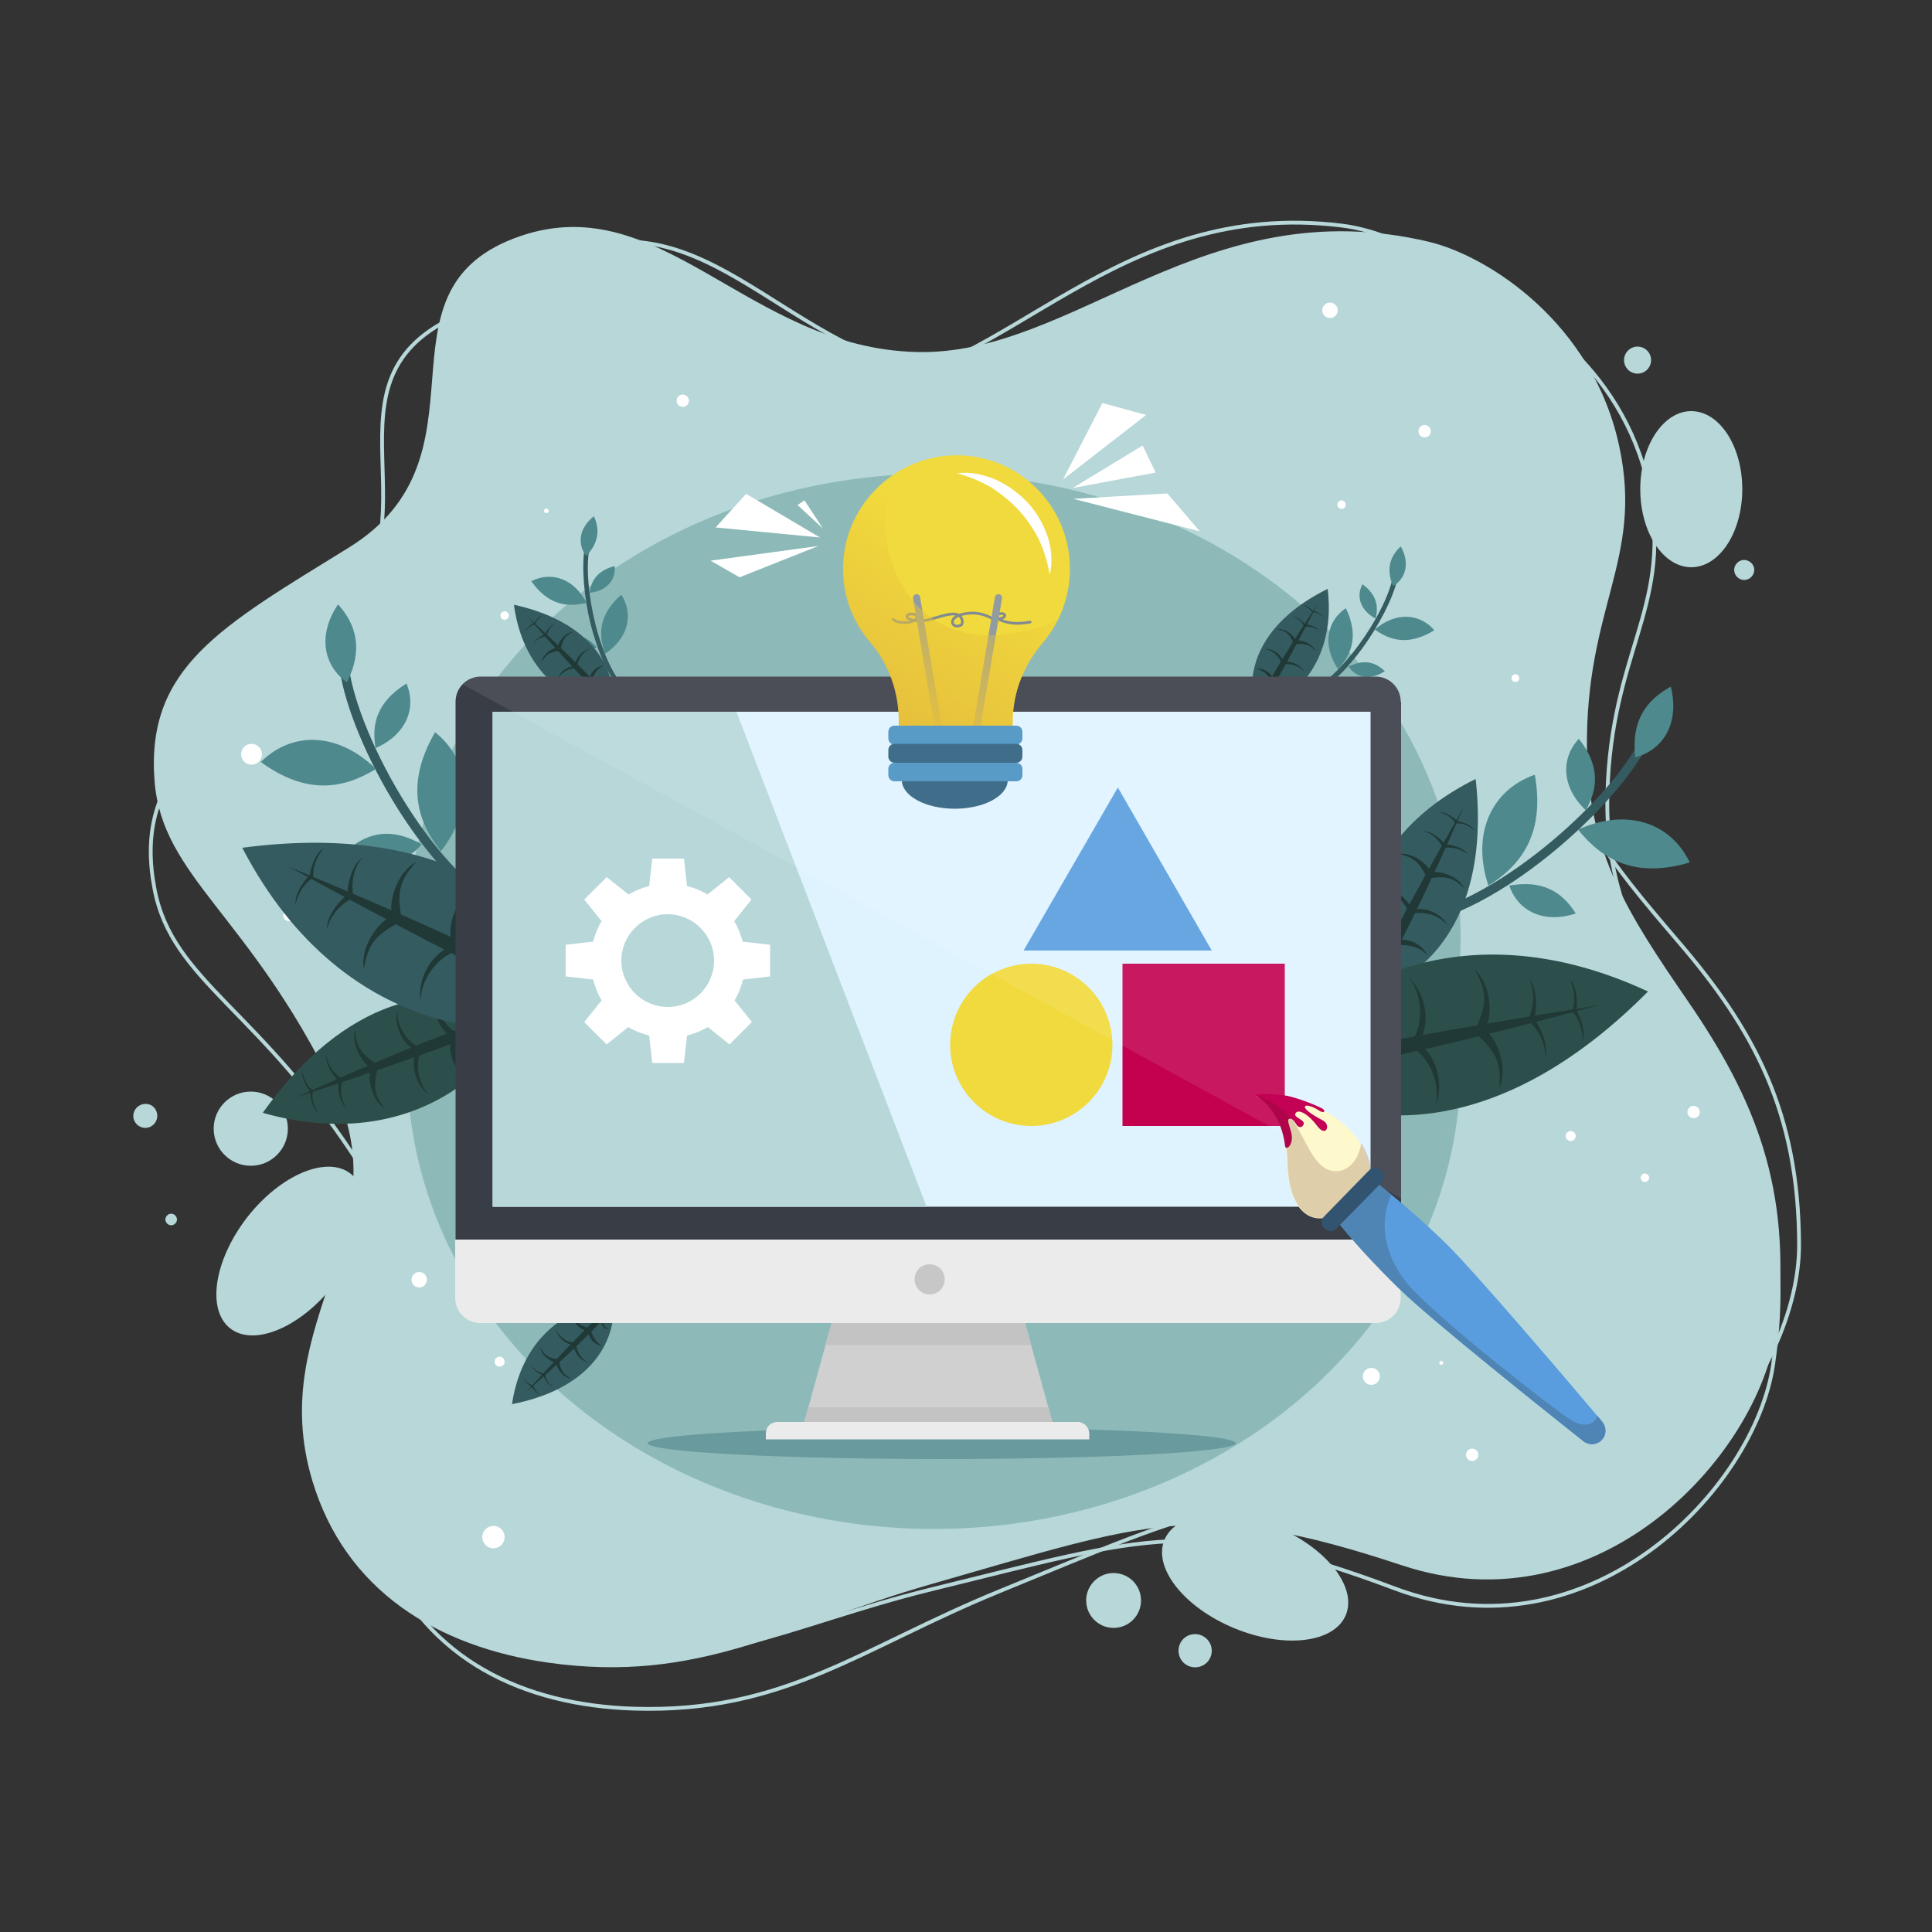 <?xml version="1.0" encoding="utf-8"?>
<!-- Generator: Adobe Illustrator 26.1.0, SVG Export Plug-In . SVG Version: 6.00 Build 0)  -->
<svg version="1.1" id="Layer_1" xmlns="http://www.w3.org/2000/svg" xmlns:xlink="http://www.w3.org/1999/xlink" x="0px" y="0px"
	 viewBox="0 0 500 500" style="enable-background:new 0 0 500 500;" xml:space="preserve">
<rect x="0" y="0" width="500" height="500" fill="#333333" stroke="none"/>
<style type="text/css">
	.st0{fill:#B7D7D9;}
	.st1{fill:none;stroke:#B7D7D9;stroke-width:0.983;stroke-miterlimit:10;}
	.st2{fill:#FFFFFF;}
	.st3{fill:#8DBAB8;}
	.st4{fill:#699A9E;}
	.st5{fill:#345B60;}
	.st6{fill:#4D898D;}
	.st7{fill:#203936;}
	.st8{fill:#2D4F4C;}
	.st9{fill:#D0D0D0;}
	.st10{fill:#C3C3C3;}
	.st11{fill:#EBEBEB;}
	.st12{fill:#393D45;}
	.st13{fill:#DFF3FF;}
	.st14{fill:#C3014F;}
	.st15{fill:#F1DA3D;}
	.st16{fill:#599DDF;}
	.st17{fill:#C7C7C7;}
	.st18{opacity:9.000000e-02;fill:#FFFFFF;enable-background:new    ;}
	.st19{fill:#4F85B5;}
	.st20{fill:#FDF9CC;}
	.st21{fill:#C30155;}
	.st22{opacity:0.18;fill:#581113;enable-background:new    ;}
	.st23{fill:#335470;}
	.st24{fill:none;stroke:#828B91;stroke-width:0.692;stroke-linecap:round;stroke-miterlimit:10;}
	.st25{fill:none;stroke:#919CA2;stroke-width:1.868;stroke-linecap:round;stroke-miterlimit:10;}
	.st26{fill:url(#SVGID_1_);}
	.st27{fill:#406E8A;}
	.st28{fill:#589BC6;}
</style>
<g id="OBJECTS">
	<g>
		<g>
			<g>
				<path class="st0" d="M90.3,141.7c-33.2,20.5-52.6,31-50.3,60.5c2,24.8,24.4,34.4,46.2,79c18.3,37.4-17.8,60.3-5.4,101.9
					c8.5,28.5,32.3,43.1,61.1,47.2c39.1,5.5,60.9-9.4,99-20.3c56.3-16.1,69.2-22.4,121.9-4.9c51.4,17.1,93.7-29.4,97.2-62.9
					c3.6-34.6-5.6-57.5-23.1-83c-15.6-22.7-25.9-38.5-26.2-65.3c-0.4-36.9,14.6-49,8.4-78.2c-6.8-32.3-34.2-49.5-49.2-53.1
					c-58.3-13.9-91.8,29.5-132.6,28.5c-44.1-1-66.7-43.8-104.3-29.4S128.4,118.1,90.3,141.7z"/>
			</g>
			<path class="st1" d="M103.2,141.8c-33.4,18.9-52.9,28.5-51.7,57.6c1,24.5,22.6,34.7,42.5,79.4c16.6,37.5-19.8,58.6-9.2,100
				c7.3,28.4,30.1,43.6,58.3,48.7c38.3,6.9,60.2-6.9,98-16.2c56-13.7,68.8-19.4,119.9-0.2c49.9,18.8,93.2-25.4,97.9-58.1
				c4.9-33.8-3.3-56.7-19.6-82.5c-14.4-22.9-24-38.8-23.3-65.2c1-36.3,16.1-47.6,11.2-76.6c-5.5-32-31.8-50-46.3-54
				c-56.8-15.9-91.3,25.5-131.4,23c-43.2-2.6-63.9-45.6-101.4-32.8S141.5,120.1,103.2,141.8z"/>
			<path class="st1" d="M82.6,165.6c-30.3,23.6-48.1,36-42.6,64.5c4.6,24.1,27.5,31,53.7,72.3c21.9,34.6-11,60.8,5.6,100.2
				c11.4,27,36.2,38.7,64.8,39.6c38.9,1.2,58.6-15.7,94.6-30.4c53.4-21.8,65.2-29.3,118.6-17.8c52.1,11.2,88.4-38.8,88.3-71.9
				c-0.1-34.2-11.6-55.6-31.5-78.7c-17.6-20.6-29.5-34.8-32.7-61c-4.4-36,9-49.4-0.2-77.4c-10.1-30.8-38.8-44.8-53.8-46.6
				c-58.5-7.3-86.6,38.6-126.5,42.1c-43.2,3.7-69.9-35.7-105.1-17.6S117.3,138.5,82.6,165.6z"/>
			<ellipse class="st0" cx="437.7" cy="126.6" rx="13.2" ry="20.2"/>
			<circle class="st0" cx="423.8" cy="93.2" r="3.5"/>
			
				<ellipse transform="matrix(0.383 -0.924 0.924 0.383 -176.709 551.926)" class="st0" cx="324.7" cy="408.2" rx="14.2" ry="25.4"/>
			<path class="st0" d="M90.8,303.8c6.2,4.8,4.2,17.7-4.4,28.7s-20.6,16.1-26.8,11.3S55.4,326.1,64,315
				C72.6,304,84.7,298.9,90.8,303.8z"/>
			<path class="st0" d="M454,147.5c0,1.4-1.2,2.6-2.6,2.6s-2.6-1.2-2.6-2.6s1.2-2.6,2.6-2.6C452.9,145,454,146.1,454,147.5z"/>
			<circle class="st0" cx="288.2" cy="414.2" r="7.1"/>
			<path class="st0" d="M313.6,427.2c0,2.4-1.9,4.3-4.3,4.3c-2.4,0-4.3-1.9-4.3-4.3c0-2.4,1.9-4.3,4.3-4.3
				C311.6,422.9,313.6,424.8,313.6,427.2z"/>
			<circle class="st0" cx="64.9" cy="292.1" r="9.6"/>
			<path class="st0" d="M45.8,315.6c0,0.8-0.7,1.5-1.5,1.5s-1.5-0.7-1.5-1.5s0.7-1.5,1.5-1.5S45.8,314.8,45.8,315.6z"/>
			<path class="st0" d="M40.7,288.8c0,1.7-1.4,3.1-3.1,3.1s-3.1-1.4-3.1-3.1s1.4-3.1,3.1-3.1C39.3,285.6,40.7,287,40.7,288.8z"/>
			<g>
				<path class="st2" d="M311.8,152.8c0,0.7-0.6,1.3-1.3,1.3s-1.3-0.6-1.3-1.3c0-0.7,0.6-1.3,1.3-1.3
					C311.2,151.5,311.8,152.1,311.8,152.8z"/>
				<path class="st2" d="M348.3,130.6c0,0.6-0.5,1.1-1.1,1.1c-0.6,0-1.1-0.5-1.1-1.1c0-0.6,0.5-1.1,1.1-1.1
					C347.8,129.5,348.3,130,348.3,130.6z"/>
				<path class="st2" d="M329.6,157.8c0,0.3-0.3,0.6-0.6,0.6c-0.3,0-0.6-0.3-0.6-0.6s0.3-0.6,0.6-0.6
					C329.3,157.2,329.6,157.5,329.6,157.8z"/>
				<path class="st2" d="M393.2,175.5c0,0.5-0.4,1-1,1s-1-0.4-1-1s0.4-1,1-1S393.2,175,393.2,175.5z"/>
				<circle class="st2" cx="225.9" cy="156.4" r="1.4"/>
				<path class="st2" d="M201.7,154.8c0,0.6-0.5,1.1-1.1,1.1s-1.1-0.5-1.1-1.1s0.5-1.1,1.1-1.1C201.2,153.7,201.7,154.2,201.7,154.8
					z"/>
				<path class="st2" d="M178.3,103.7c0,0.9-0.7,1.6-1.6,1.6s-1.6-0.7-1.6-1.6s0.7-1.6,1.6-1.6C177.5,102.1,178.3,102.8,178.3,103.7
					z"/>
				<path class="st2" d="M142,132.2c0,0.4-0.3,0.6-0.6,0.6c-0.4,0-0.6-0.3-0.6-0.6s0.3-0.6,0.6-0.6C141.7,131.6,142,131.9,142,132.2
					z"/>
				<path class="st2" d="M131.7,159.3c0,0.6-0.5,1.1-1.1,1.1s-1.1-0.5-1.1-1.1s0.5-1.1,1.1-1.1S131.7,158.7,131.7,159.3z"/>
				<circle class="st2" cx="74.8" cy="236.9" r="1.5"/>
				<circle class="st2" cx="65.1" cy="195.2" r="2.7"/>
				<path class="st2" d="M117.8,307.7c0,0.6-0.5,1.1-1.1,1.1c-0.6,0-1.1-0.5-1.1-1.1s0.5-1.1,1.1-1.1
					C117.3,306.6,117.8,307.1,117.8,307.7z"/>
				<path class="st2" d="M110.5,331.2c0,1.1-0.9,2-2,2c-1.1,0-2-0.9-2-2s0.9-2,2-2C109.6,329.2,110.5,330.1,110.5,331.2z"/>
				<path class="st2" d="M130.6,352.4c0,0.7-0.6,1.3-1.3,1.3c-0.7,0-1.3-0.6-1.3-1.3c0-0.7,0.6-1.3,1.3-1.3
					C130,351.1,130.6,351.7,130.6,352.4z"/>
				<circle class="st2" cx="354.9" cy="356.2" r="2.2"/>
				<path class="st2" d="M373.5,352.7c0,0.3-0.2,0.5-0.5,0.5s-0.5-0.2-0.5-0.5s0.2-0.5,0.5-0.5S373.5,352.4,373.5,352.7z"/>
				<circle class="st2" cx="381" cy="376.5" r="1.6"/>
				<path class="st2" d="M426.8,304.8c0,0.6-0.5,1.1-1.1,1.1s-1.1-0.5-1.1-1.1s0.5-1.1,1.1-1.1S426.8,304.2,426.8,304.8z"/>
				<path class="st2" d="M407.8,294c0,0.7-0.6,1.3-1.3,1.3s-1.3-0.6-1.3-1.3s0.6-1.3,1.3-1.3S407.8,293.3,407.8,294z"/>
				<circle class="st2" cx="438.3" cy="287.8" r="1.6"/>
				<path class="st2" d="M370.3,111.6c0,0.9-0.7,1.6-1.6,1.6c-0.9,0-1.6-0.7-1.6-1.6s0.7-1.6,1.6-1.6
					C369.5,110,370.3,110.7,370.3,111.6z"/>
				<circle class="st2" cx="344.2" cy="80.3" r="2"/>
				<path class="st2" d="M174.9,353.6c0,0.6-0.5,1.1-1.1,1.1s-1.1-0.5-1.1-1.1s0.5-1.1,1.1-1.1S174.9,353,174.9,353.6z"/>
				<path class="st2" d="M130.6,397.8c0,1.6-1.3,2.9-2.9,2.9c-1.6,0-2.9-1.3-2.9-2.9s1.3-2.9,2.9-2.9
					C129.3,394.9,130.6,396.2,130.6,397.8z"/>
			</g>
		</g>
		<g>
			<ellipse class="st3" cx="241.7" cy="242.4" rx="136.3" ry="119.8"/>
			<ellipse class="st3" cx="241.7" cy="275.9" rx="136.3" ry="119.8"/>
			<ellipse class="st4" cx="243.7" cy="373.5" rx="76.1" ry="4.1"/>
			<g>
				<path class="st5" d="M362.5,239.7c13.6-0.5,28.9-10.9,36.8-17.1c11.7-9.1,22.2-20.6,26.8-29.2l-2.1-1.1
					c-8.9,16.8-40.6,44.2-61.5,45L362.5,239.7z"/>
				<path class="st6" d="M432.4,177.7c2.3,9.2-1.7,16.3-9.2,18.3C422.1,186.3,426.2,181.1,432.4,177.7z"/>
				<path class="st6" d="M408.4,214.7c12.6-5.7,24-1.8,28.9,8.5C423.5,227.3,414.9,222.8,408.4,214.7z"/>
				<path class="st6" d="M410.4,209.7c-6.2-5.9-6.6-13.3-1.8-18.5C414.1,198.1,413.6,204.1,410.4,209.7z"/>
				<path class="st6" d="M407.8,236.4c-8.2,2.7-14.9-0.5-17.2-7.2C399.4,227.6,404.4,231,407.8,236.4z"/>
				<path class="st6" d="M385.2,229.2c-4.5-13.6,0.9-24.8,12-28.7C399.8,215.1,394.3,223.5,385.2,229.2z"/>
			</g>
			<g>
				<path class="st5" d="M131.6,237.8c-12.5-5.1-23.3-20-28.6-28.4c-7.9-12.5-13.8-26.7-15.1-36.3l2.4-0.3c2.6,18.7,23,55,42.2,62.8
					L131.6,237.8z"/>
				<path class="st6" d="M87.5,156.4c-5.3,7.8-3.9,15.8,2.3,20.2C94.1,167.9,92.1,161.6,87.5,156.4z"/>
				<path class="st6" d="M97.3,199c-9.9-9.6-21.7-9.8-29.8-1.8C79,205.6,88.5,204.4,97.3,199z"/>
				<path class="st6" d="M97.2,193.6c7.8-3.4,10.7-10.2,8-16.7C97.6,181.6,96.1,187.3,97.2,193.6z"/>
				<path class="st6" d="M90.6,219.4c6.7,5.3,14,4.6,18.5-0.9C101.4,214.1,95.6,215.5,90.6,219.4z"/>
				<path class="st6" d="M114.1,220.3c8.8-11.2,7.6-23.5-1.5-30.8C105.2,202.3,107.5,212,114.1,220.3z"/>
			</g>
			<g>
				<path class="st5" d="M162.5,180.5c-5.3-4.5-8.2-13.5-9.5-18.4c-1.9-7.4-2.5-15.3-1.7-20.2l1.2,0.2c-1.7,9.6,2.6,30.6,10.7,37.5
					L162.5,180.5z"/>
				<path class="st6" d="M153.7,133.6c-3.8,3-4.4,7.1-2,10.3C155.1,140.3,155.2,136.9,153.7,133.6z"/>
				<path class="st6" d="M151.8,156c-3.3-6.3-9.1-8.2-14.3-5.6C141.7,156.4,146.6,157.3,151.8,156z"/>
				<path class="st6" d="M152.6,153.4c4.4-0.4,6.8-3.3,6.5-6.9C154.7,147.6,153,150.2,152.6,153.4z"/>
				<path class="st6" d="M145.2,165c2.5,3.6,6.2,4.5,9.2,2.5C151.4,164.1,148.3,163.9,145.2,165z"/>
				<path class="st6" d="M156.6,169.2c6.1-4.1,7.4-10.3,4.2-15.3C155.1,158.9,154.7,164,156.6,169.2z"/>
			</g>
			<g>
				<path class="st5" d="M336.6,181.5c6.6-2.1,12.7-9.3,15.8-13.5c4.5-6.1,8.1-13.2,9.2-18l-1.2-0.3c-2.1,9.5-14,27.3-24.2,30.6
					L336.6,181.5z"/>
				<path class="st6" d="M362.5,141.4c2.4,4.2,1.4,8.3-2,10.3C358.6,147,359.9,143.9,362.5,141.4z"/>
				<path class="st6" d="M355.8,162.9c5.4-4.6,11.6-4.2,15.4,0.2C364.9,167,360,166,355.8,162.9z"/>
				<path class="st6" d="M356,160.1c-3.9-2.1-5.1-5.7-3.4-8.9C356.3,153.9,356.8,157,356,160.1z"/>
				<path class="st6" d="M358.4,173.7c-3.7,2.4-7.4,1.8-9.4-1.2C353.1,170.5,356,171.4,358.4,173.7z"/>
				<path class="st6" d="M346.3,173.2c-4.1-6.1-3-12.4,2-15.8C351.6,164.3,350,169.1,346.3,173.2z"/>
			</g>
			<g>
				<path class="st5" d="M353.9,257.5c19-5.8,31.5-24.5,28-55.9C349,217.8,349.1,247.5,353.9,257.5z"/>
				<path class="st7" d="M353.9,257.5c3.7-3.1,13.2-21.9,24.8-48.4C364,234.9,354.5,252.4,353.9,257.5z"/>
				<g>
					<g>
						<path class="st7" d="M357.1,250.6c-0.3-2.1-2.4-4-4.4-3.7c3.1-1.3,4.7,2.6,4.7,2.6L357.1,250.6z"/>
						<path class="st7" d="M360.3,244.2c-1.8-3.4-4.9-5.2-7.1-5.2c5.4-1,7.9,3.7,7.9,3.7L360.3,244.2z"/>
						<path class="st7" d="M364.5,236.1c-1.2-3.3-4.4-5.8-8.1-6.1c4.5-0.4,8,2.7,8.8,5.1C364.9,235.7,364.5,236.1,364.5,236.1z"/>
						<path class="st7" d="M369.2,226.9c-2-3.8-3.3-5.1-7.4-5.9c3.7-0.6,7.7,2.7,8.3,4.4C369.7,226.4,369.2,226.9,369.2,226.9z"/>
						<path class="st7" d="M373.4,219.4c-0.9-2-2.8-3.8-5.1-4.3c2.9,0,5.5,3.2,5.5,3.2L373.4,219.4z"/>
						<path class="st7" d="M376.6,213c-0.7-1.3-2.5-2.5-4.2-2.8c2.2-0.2,4.6,2.2,4.6,2.2L376.6,213z"/>
					</g>
				</g>
				<g>
					<g>
						<path class="st7" d="M357.8,251c1.9-0.9,4.7-0.4,5.6,1.4c-0.8-3.3-4.9-2.3-4.9-2.3L357.8,251z"/>
						<path class="st7" d="M361.1,244.7c3.8-0.6,7.1,0.9,8.4,2.7c-2.4-4.9-7.7-4.2-7.7-4.2L361.1,244.7z"/>
						<path class="st7" d="M365.1,236.6c3.4-0.9,7.2,0.1,9.7,3c-2.3-3.9-6.8-4.9-9.2-4.1C365.3,235.9,365.1,236.6,365.1,236.6z"/>
						<path class="st7" d="M369.9,227.3c4.2-0.6,6.1-0.3,9.1,2.6c-1.7-3.3-6.7-4.7-8.5-4.1C370,226.6,369.9,227.3,369.9,227.3z"/>
						<path class="st7" d="M373.4,219.5c2.2-0.4,4.7,0.1,6.5,1.6c-1.7-2.4-5.8-2.6-5.8-2.6L373.4,219.5z"/>
						<path class="st7" d="M376.8,213.1c1.5-0.2,3.5,0.6,4.8,1.8c-1.1-1.9-4.5-2.4-4.5-2.4L376.8,213.1z"/>
					</g>
				</g>
			</g>
			<g>
				<path class="st8" d="M134.1,262.1c-20.5-9.6-45.3-3.3-66.1,25.9C108,299.3,130.6,274.2,134.1,262.1z"/>
				<path class="st7" d="M134.1,262.1c-5.4-0.2-27.9,8.5-57.7,22C108.4,273.5,129.8,266,134.1,262.1z"/>
				<g>
					<g>
						<path class="st7" d="M126.1,265.5c-1.3,2-1,5.2,0.9,6.5c-3.7-1.3-2-5.8-2-5.8L126.1,265.5z"/>
						<path class="st7" d="M118.6,268.5c-1.1,4.2,0.1,8.1,2,9.9c-5.3-3.3-3.9-9.2-3.9-9.2L118.6,268.5z"/>
						<path class="st7" d="M108.9,272.1c-1.5,3.7-0.7,8.2,2.2,11.3c-4.1-3.1-4.7-8.3-3.5-10.9C108.2,272.2,108.9,272.1,108.9,272.1z
							"/>
						<path class="st7" d="M97.8,276.3c-1.2,4.7-1.1,6.9,1.8,10.6c-3.6-2.3-4.5-8.1-3.6-10C97,276.3,97.8,276.3,97.8,276.3z"/>
						<path class="st7" d="M88.7,279.4c-0.7,2.4-0.5,5.3,1,7.5c-2.5-2.2-2.2-6.8-2.2-6.8L88.7,279.4z"/>
						<path class="st7" d="M81,282.4c-0.4,1.7,0.2,4,1.4,5.6c-2-1.4-2.2-5.4-2.2-5.4L81,282.4z"/>
					</g>
				</g>
				<g>
					<g>
						<path class="st7" d="M125.9,264.6c-2.3-0.6-4.2-3.2-3.7-5.4c-1.9,3.4,2.3,5.7,2.3,5.7L125.9,264.6z"/>
						<path class="st7" d="M118.3,267.5c-3.7-2.4-5.3-6.1-5.1-8.7c-1.8,6,3.3,9.4,3.3,9.4L118.3,267.5z"/>
						<path class="st7" d="M108.7,271.2c-3.6-1.8-6-5.6-5.9-9.9c-1,5,2,9.3,4.7,10.5C108.1,271.6,108.7,271.2,108.7,271.2z"/>
						<path class="st7" d="M97.6,275.5c-4-2.7-5.4-4.4-5.7-9.1c-1.1,4.1,2.1,9,4,9.9C97,276,97.6,275.5,97.6,275.5z"/>
						<path class="st7" d="M88.7,279.3c-2.2-1.3-3.9-3.6-4.2-6.3c-0.4,3.3,2.9,6.6,2.9,6.6L88.7,279.3z"/>
						<path class="st7" d="M81,282.2c-1.4-1-2.5-3.1-2.7-5.1c-0.5,2.4,2,5.5,2,5.5L81,282.2z"/>
					</g>
				</g>
			</g>
			<g>
				<path class="st5" d="M152.5,262.2c-9.8-30.1-40-49.4-89.8-42.8C89.6,271.2,136.8,270.2,152.5,262.2z"/>
				<path class="st7" d="M152.5,262.2c-5-5.8-35.4-20.4-77.8-37.9C116.3,246.9,144.5,261.4,152.5,262.2z"/>
				<g>
					<g>
						<path class="st7" d="M141.4,257.3c-3.3,0.6-6.3,4-5.8,7.2c-2.2-5,4-7.6,4-7.6L141.4,257.3z"/>
						<path class="st7" d="M131.2,252.4c-5.4,2.9-8.1,7.9-8.1,11.5c-1.7-8.5,5.7-12.8,5.7-12.8L131.2,252.4z"/>
						<path class="st7" d="M118.2,246c-5.2,2-9.1,7.1-9.4,13.1c-0.8-7.2,4-12.8,7.8-14.1C117.5,245.3,118.2,246,118.2,246z"/>
						<path class="st7" d="M103.3,238.7c-5.9,3.2-8.1,5.5-9.1,12c-1.1-5.8,4-12.3,6.8-13.3C102.5,237.9,103.3,238.7,103.3,238.7z"/>
						<path class="st7" d="M91.3,232.4c-3.2,1.6-5.9,4.6-6.7,8.2c-0.1-4.6,4.9-8.8,4.9-8.8L91.3,232.4z"/>
						<path class="st7" d="M80.9,227.3c-2.1,1.2-3.9,4.1-4.4,6.8c-0.4-3.4,3.4-7.4,3.4-7.4L80.9,227.3z"/>
					</g>
				</g>
				<g>
					<g>
						<path class="st7" d="M142.1,256.1c-1.6-3-0.7-7.4,2.1-8.9c-5.3,1.3-3.5,7.8-3.5,7.8L142.1,256.1z"/>
						<path class="st7" d="M131.9,251.1c-1-6,1.2-11.3,4-13.5c-7.8,3.9-6.5,12.4-6.5,12.4L131.9,251.1z"/>
						<path class="st7" d="M118.9,244.9c-1.6-5.3,0-11.5,4.4-15.5c-6.1,3.8-7.6,11-6.3,14.8C117.9,244.7,118.9,244.9,118.9,244.9z"
							/>
						<path class="st7" d="M103.9,237.7c-1.1-6.7-0.7-9.7,3.8-14.6c-5.2,2.8-7.2,10.8-6.2,13.6C102.8,237.6,103.9,237.7,103.9,237.7
							z"/>
						<path class="st7" d="M91.5,232.2c-0.7-3.5-0.1-7.5,2.3-10.3c-3.7,2.8-3.9,9.3-3.9,9.3L91.5,232.2z"/>
						<path class="st7" d="M81.1,227.2c-0.3-2.4,0.8-5.6,2.7-7.7c-3,1.8-3.7,7.3-3.7,7.3L81.1,227.2z"/>
					</g>
				</g>
			</g>
			<g>
				<path class="st5" d="M158.9,182.8c0.4-11.7-7.7-22.3-25.9-26.3C135.9,178,152.4,183.6,158.9,182.8z"/>
				<path class="st7" d="M158.9,182.8c-1-2.6-9.7-11.6-22.3-23.1C148.3,172.9,156.2,181.6,158.9,182.8z"/>
				<g>
					<g>
						<path class="st7" d="M155.7,179.7c-1.2-0.2-2.7,0.6-2.9,1.8c-0.1-2,2.3-2.2,2.3-2.2L155.7,179.7z"/>
						<path class="st7" d="M152.7,176.7c-2.2,0.3-3.8,1.7-4.3,3c0.5-3.2,3.6-3.7,3.6-3.7L152.7,176.7z"/>
						<path class="st7" d="M149,172.9c-2.1,0.1-4.1,1.3-4.9,3.4c0.6-2.6,3-3.9,4.5-3.9C148.9,172.5,149,172.9,149,172.9z"/>
						<path class="st7" d="M144.8,168.4c-2.5,0.4-3.5,0.9-4.7,3c0.4-2.2,3-3.8,4.1-3.8C144.6,168.1,144.8,168.4,144.8,168.4z"/>
						<path class="st7" d="M141.4,164.7c-1.3,0.1-2.7,0.8-3.4,2c0.6-1.6,2.8-2.4,2.8-2.4L141.4,164.7z"/>
						<path class="st7" d="M138.4,161.6c-0.9,0.2-1.9,0.9-2.4,1.8c0.3-1.2,2.1-2.1,2.1-2.1L138.4,161.6z"/>
					</g>
				</g>
				<g>
					<g>
						<path class="st7" d="M156.1,179.4c-0.2-1.2,0.7-2.7,1.9-2.9c-2-0.2-2.2,2.3-2.2,2.3L156.1,179.4z"/>
						<path class="st7" d="M153.2,176.4c0.4-2.2,1.8-3.8,3.1-4.2c-3.2,0.4-3.8,3.5-3.8,3.5L153.2,176.4z"/>
						<path class="st7" d="M149.4,172.6c0.1-2.1,1.5-4,3.5-4.8c-2.6,0.6-4,2.9-4.1,4.4C149.1,172.4,149.4,172.6,149.4,172.6z"/>
						<path class="st7" d="M145.1,168.1c0.5-2.5,1-3.5,3.2-4.6c-2.2,0.3-3.9,2.8-3.9,3.9C144.7,168,145.1,168.1,145.1,168.1z"/>
						<path class="st7" d="M141.5,164.7c0.2-1.3,0.9-2.6,2.1-3.3c-1.6,0.5-2.5,2.7-2.5,2.7L141.5,164.7z"/>
						<path class="st7" d="M138.5,161.6c0.2-0.9,1-1.9,1.9-2.3c-1.3,0.2-2.2,2.1-2.2,2.1L138.5,161.6z"/>
					</g>
				</g>
			</g>
			<g>
				<path class="st5" d="M324.9,184.1c-3.2-11.3,2.1-23.5,18.7-31.7C346.2,173.8,331.4,183.3,324.9,184.1z"/>
				<path class="st7" d="M324.9,184.1c0.3-2.8,6.7-13.6,16.1-27.8C332.9,171.9,327.3,182.2,324.9,184.1z"/>
				<g>
					<g>
						<path class="st7" d="M327.3,180.3c1.1-0.5,2.8-0.1,3.2,1c-0.4-2-2.8-1.5-2.8-1.5L327.3,180.3z"/>
						<path class="st7" d="M329.5,176.6c2.3-0.2,4.1,0.7,4.9,1.9c-1.2-3-4.4-2.7-4.4-2.7L329.5,176.6z"/>
						<path class="st7" d="M332.1,172c2-0.4,4.3,0.3,5.6,2.1c-1.3-2.4-3.9-3.1-5.3-2.7C332.2,171.6,332.1,172,332.1,172z"/>
						<path class="st7" d="M335.2,166.7c2.5-0.2,3.6,0,5.3,1.8c-0.9-2-3.8-3-4.9-2.7C335.3,166.3,335.2,166.7,335.2,166.7z"/>
						<path class="st7" d="M337.6,162.2c1.3-0.2,2.8,0.2,3.8,1.1c-0.9-1.4-3.3-1.7-3.3-1.7L337.6,162.2z"/>
						<path class="st7" d="M339.7,158.5c0.9-0.1,2,0.4,2.8,1.2c-0.6-1.1-2.6-1.6-2.6-1.6L339.7,158.5z"/>
					</g>
				</g>
				<g>
					<g>
						<path class="st7" d="M326.9,180.1c-0.1-1.2-1.3-2.4-2.5-2.3c1.9-0.7,2.7,1.7,2.7,1.7L326.9,180.1z"/>
						<path class="st7" d="M329,176.4c-0.9-2.1-2.7-3.2-4-3.3c3.2-0.4,4.6,2.5,4.6,2.5L329,176.4z"/>
						<path class="st7" d="M331.7,171.8c-0.6-2-2.4-3.6-4.6-3.9c2.7-0.1,4.6,1.8,5,3.3C332,171.5,331.7,171.8,331.7,171.8z"/>
						<path class="st7" d="M334.8,166.5c-1-2.3-1.8-3.1-4.2-3.7c2.2-0.2,4.4,1.8,4.7,2.9C335.1,166.2,334.8,166.5,334.8,166.5z"/>
						<path class="st7" d="M337.5,162.2c-0.5-1.2-1.5-2.3-2.9-2.7c1.7,0.1,3.1,2.1,3.1,2.1L337.5,162.2z"/>
						<path class="st7" d="M339.6,158.5c-0.4-0.8-1.4-1.6-2.4-1.8c1.3-0.1,2.6,1.5,2.6,1.5L339.6,158.5z"/>
					</g>
				</g>
			</g>
			<g>
				<path class="st5" d="M158.9,337.7c0.1,11.7-8.1,22.1-26.4,25.7C135.7,342.1,152.4,336.8,158.9,337.7z"/>
				<path class="st7" d="M158.9,337.7c-1.1,2.6-10,11.4-22.8,22.6C148,347.4,156.1,338.9,158.9,337.7z"/>
				<g>
					<g>
						<path class="st7" d="M155.5,340.7c-1.2,0.2-2.7-0.7-2.9-1.8c-0.2,2,2.3,2.2,2.3,2.2L155.5,340.7z"/>
						<path class="st7" d="M152.5,343.7c-2.2-0.4-3.8-1.8-4.2-3.1c0.4,3.2,3.5,3.8,3.5,3.8L152.5,343.7z"/>
						<path class="st7" d="M148.8,347.5c-2.1-0.1-4-1.4-4.9-3.5c0.6,2.6,2.9,4,4.4,4C148.6,347.8,148.8,347.5,148.8,347.5z"/>
						<path class="st7" d="M144.4,351.8c-2.5-0.4-3.5-1-4.6-3.1c0.3,2.2,2.9,3.8,4,3.9C144.2,352.2,144.4,351.8,144.4,351.8z"/>
						<path class="st7" d="M140.9,355.5c-1.3-0.2-2.6-0.9-3.3-2.1c0.5,1.6,2.8,2.5,2.8,2.5L140.9,355.5z"/>
						<path class="st7" d="M137.9,358.5c-0.9-0.2-1.9-1-2.4-1.9c0.3,1.3,2.1,2.2,2.1,2.2L137.9,358.5z"/>
					</g>
				</g>
				<g>
					<g>
						<path class="st7" d="M155.9,341.1c-0.2,1.2,0.6,2.7,1.8,2.9c-2,0.2-2.2-2.3-2.2-2.3L155.9,341.1z"/>
						<path class="st7" d="M152.9,344c0.4,2.2,1.8,3.8,3,4.3c-3.2-0.4-3.8-3.6-3.8-3.6L152.9,344z"/>
						<path class="st7" d="M149.1,347.8c0.1,2.1,1.4,4.1,3.4,4.9c-2.6-0.6-4-3-4-4.5C148.8,348,149.1,347.8,149.1,347.8z"/>
						<path class="st7" d="M144.7,352.1c0.4,2.5,0.9,3.5,3.1,4.7c-2.2-0.3-3.8-2.9-3.8-4C144.3,352.3,144.7,352.1,144.7,352.1z"/>
						<path class="st7" d="M141,355.5c0.2,1.3,0.9,2.6,2.1,3.3c-1.6-0.5-2.5-2.8-2.5-2.8L141,355.5z"/>
						<path class="st7" d="M138,358.5c0.2,0.9,0.9,1.9,1.8,2.4c-1.3-0.3-2.2-2.1-2.2-2.1L138,358.5z"/>
					</g>
				</g>
			</g>
			<g>
				<path class="st8" d="M327.7,277.9c26.6,18.1,62.9,14.9,98.8-21.3C372.8,231.6,335.4,261.7,327.7,277.9z"/>
				<path class="st7" d="M327.7,277.9c7.6,1.6,41.1-5.6,86.2-17.8C366.4,267.8,334.6,273.5,327.7,277.9z"/>
				<g>
					<g>
						<path class="st7" d="M339.6,275c2.3-2.5,2.5-7.1,0.2-9.3c4.9,2.6,1.5,8.6,1.5,8.6L339.6,275z"/>
						<path class="st7" d="M350.9,272.6c2.5-5.7,1.6-11.4-0.6-14.3c6.7,5.8,3.3,13.8,3.3,13.8L350.9,272.6z"/>
						<path class="st7" d="M365.4,269.7c2.9-4.8,2.9-11.4-0.5-16.4c5.1,5.3,4.7,12.7,2.5,16.2C366.4,269.7,365.4,269.7,365.4,269.7z
							"/>
						<path class="st7" d="M381.9,266.3c2.8-6.3,3.1-9.4-0.2-15.3c4.5,4,4.4,12.4,2.8,14.9C383,266.4,381.9,266.3,381.9,266.3z"/>
						<path class="st7" d="M395.4,263.9c1.6-3.2,1.9-7.4,0.3-10.8c2.9,3.7,1.5,10.1,1.5,10.1L395.4,263.9z"/>
						<path class="st7" d="M406.9,261.5c0.9-2.2,0.6-5.7-0.7-8.2c2.5,2.5,1.8,8.1,1.8,8.1L406.9,261.5z"/>
					</g>
				</g>
				<g>
					<g>
						<path class="st7" d="M339.8,276.3c3.1,1.4,5.2,5.5,3.9,8.5c3.4-4.4-2-8.5-2-8.5L339.8,276.3z"/>
						<path class="st7" d="M351.1,274c4.6,4.2,6.1,9.8,5.2,13.4c3.8-8-2.5-14-2.5-14L351.1,274z"/>
						<path class="st7" d="M365.5,270.9c4.6,3.3,7.2,9.3,6.1,15.2c2.5-6.9-0.8-13.6-4.2-15.8C366.4,270.5,365.5,270.9,365.5,270.9z"
							/>
						<path class="st7" d="M382,267.5c5,4.7,6.6,7.4,6,14.1c2.5-5.5-0.9-13.2-3.4-14.8C383,266.9,382,267.5,382,267.5z"/>
						<path class="st7" d="M395.4,264.1c2.8,2.3,4.7,6,4.5,9.8c1.2-4.5-2.6-9.9-2.6-9.9L395.4,264.1z"/>
						<path class="st7" d="M406.9,261.8c1.7,1.7,2.9,5,2.6,7.8c1.3-3.3-1.5-8.1-1.5-8.1L406.9,261.8z"/>
					</g>
				</g>
			</g>
			<g>
				<polygon class="st9" points="264.7,340.3 215.8,340.3 207.6,370 272.9,370 				"/>
				<g>
					<polygon class="st10" points="264.7,340.3 215.8,340.3 213.6,348.1 266.8,348.1 					"/>
					<polygon class="st10" points="207.6,370 272.9,370 271.3,364.2 209.2,364.2 					"/>
				</g>
				<path class="st11" d="M278.9,368h-77.7c-1.7,0-3,1.3-3,3v1.5h83.7V371C281.9,369.4,280.5,368,278.9,368z"/>
				<path class="st11" d="M117.8,320.8v15.1c0,3.6,2.9,6.5,6.5,6.5H356c3.6,0,6.5-2.9,6.5-6.5v-15.1H117.8z"/>
				<path class="st12" d="M362.5,181.6c0-3.6-2.9-6.5-6.5-6.5H124.4c-3.6,0-6.5,2.9-6.5,6.5v139.2h244.7V181.6z"/>
				<rect x="127.5" y="184.2" class="st13" width="227.2" height="128.1"/>
				<polygon class="st0" points="239.8,312.3 127.5,312.3 127.5,184.2 190.6,184.2 				"/>
				<path class="st2" d="M199.3,252.7v-8.2l-7.1-0.8c-0.5-1.9-1.2-3.7-2.2-5.3l4.5-5.6l-5.8-5.8l-5.6,4.5c-1.6-1-3.4-1.7-5.3-2.2
					l-0.8-7.1h-8.2l-0.8,7.1c-1.9,0.5-3.7,1.2-5.3,2.2L157,227l-5.8,5.8l4.5,5.6c-1,1.6-1.7,3.4-2.2,5.3l-7.1,0.8v8.2l7.1,0.8
					c0.5,1.9,1.2,3.7,2.2,5.4l-4.5,5.6l5.8,5.8l5.6-4.5c1.6,1,3.5,1.7,5.4,2.2l0.8,7.1h8.2l0.8-7.1c1.9-0.5,3.7-1.2,5.4-2.2l5.6,4.5
					l5.8-5.8l-4.5-5.6c1-1.6,1.7-3.5,2.2-5.4L199.3,252.7z M172.8,260.6c-6.6,0-12-5.4-12-12s5.4-12,12-12s12,5.4,12,12
					S179.5,260.6,172.8,260.6z"/>
				<g>
					<rect x="290.5" y="249.4" class="st14" width="42" height="42"/>
					<ellipse class="st15" cx="266.9" cy="270.4" rx="21" ry="21"/>
					<polygon class="st16" points="289.3,203.8 264.9,246 313.6,246 					"/>
				</g>
				<path class="st17" d="M244.5,331.1c0,2.1-1.7,3.9-3.9,3.9c-2.1,0-3.9-1.7-3.9-3.9s1.7-3.9,3.9-3.9S244.5,328.9,244.5,331.1z"/>
				<path class="st18" d="M362.5,181.6c0-3.6-2.9-6.5-6.5-6.5H124.4c-1.8,0-3.5,0.8-4.7,2l242.9,133V181.6z"/>
			</g>
			<g>
				<path class="st16" d="M356.1,306l-9.9,10.2c0,0,5.5,7.2,16.1,17.5c9,8.7,38.7,32.3,47.5,39.3c1.4,1.1,3.4,1,4.7-0.3
					c1.3-1.3,1.3-3.3,0.2-4.7c-7.4-8.8-33-38.9-40.7-46.4C364.9,312.7,356.1,306,356.1,306z"/>
				<path class="st19" d="M406.9,367.7c-5.1-3.1-34-25.9-41.8-34.5c-6.7-7.4-8.5-16.7-5-24c-2.5-2-4-3.2-4-3.2l-9.9,10.2
					c0,0,5.5,7.2,16.1,17.5c9,8.7,38.7,32.3,47.5,39.3c1.4,1.1,3.4,1,4.7-0.3c1.3-1.3,1.3-3.3,0.2-4.7c-0.4-0.5-0.8-1-1.3-1.6
					C412.7,368.7,410,369.5,406.9,367.7z"/>
				<path class="st20" d="M343.4,315.1c-4.9,1.2-9.8-2.3-10.3-14c-0.3-9.3-3.2-14.8-8.3-17.6c13.8-1.3,29.2,8.2,29.8,20
					C351.7,306.6,343.4,315.1,343.4,315.1z"/>
				<path class="st21" d="M332.6,296.7c0.3,1.2,2.6-0.7,1.4-4.2c-0.7-2.3-0.9-3-0.1-3c0.4,0,1,0.5,1.6,1.5c0.4,0.7,1.2,1,1.7,0.3
					c0.5-0.6,0.1-1.1-0.5-1.5c-1.1-0.7-1.8-1.1-1.4-1.7c0.7-1.2,3.3,0.2,5.6,3.3s3.6-0.3,1.5-1.4s-4.7-2.7-4.7-3.5s2-0.2,3.5,0.8
					s1.8,0.3,1.3-0.2c-0.4-0.5-7-3.2-10-3.6s-6.9-0.5-7.8-0.1C326.5,284.5,331.6,287.9,332.6,296.7z"/>
				<path class="st22" d="M345.6,303.1c-4.8-0.1-7-6.4-9.9-11.4c-2.5-4.4-7.1-7.3-10.8-8.2c1.9,1.2,6.7,4.7,7.7,13.2
					c0,0.2,0.1,0.3,0.3,0.3c0.2,1.2,0.3,2.6,0.3,4c0.4,11.7,5.4,15.3,10.3,14c0,0,8.3-8.5,11.3-11.6c-0.1-2.7-1.1-5.2-2.5-7.6
					C351.5,300.9,348.4,303.2,345.6,303.1z"/>
				<path class="st23" d="M357.7,305.9L345.8,318c-0.8,0.8-2.1,0.8-2.9,0l-0.3-0.2c-0.8-0.8-0.8-2.1,0-2.9l11.8-12.1
					c0.8-0.8,2.1-0.8,2.9,0l0.3,0.2C358.4,303.8,358.4,305.1,357.7,305.9z"/>
			</g>
			<g>
				<path class="st15" d="M276.9,147.2c0-16.9-14.3-30.5-31.4-29.3c-14.4,1-26.2,12.7-27.2,27.1c-0.6,8.2,2.2,15.7,7.1,21.3
					c4.8,5.6,7.3,12.9,7.3,20.3v1.3h29.4v-1.2c0-7.5,2.9-14.7,7.8-20.4C274.2,161.2,276.9,154.6,276.9,147.2z"/>
				<g>
					<path class="st2" d="M247.7,122.5c3.3-0.5,6.8,0.3,9.9,1.6c3.1,1.4,5.9,3.4,8.3,5.9c2.3,2.5,4.1,5.5,5.2,8.8
						c1.1,3.2,1.3,6.7,0.6,10c-0.6-3.3-1.5-6.3-2.8-9.1c-1.4-2.8-3.1-5.3-5.2-7.6c-2.1-2.3-4.5-4.2-7.1-5.9
						C253.8,124.6,250.9,123.3,247.7,122.5z"/>
				</g>
				<path class="st24" d="M231.2,160.3c0.7,0.8,2.7,1,4.2,0.7c0.6-0.1,1.2-0.4,1.6-0.7c0.3-0.3,0.4-0.8,0-1.1
					c-0.4-0.3-1.2-0.4-1.8-0.2c-0.6,0.2-0.6,0.7-0.2,1s1.1,0.5,1.8,0.6c1.2,0.1,2.4,0.1,3.5-0.2c2-0.5,4.6-1.5,6.4-1.5
					c2,0,2.5,1.4,2.3,2.5c-0.1,0.3-0.4,0.5-0.9,0.6c-0.7,0.2-1.7-0.2-1.6-1.1c0.1-1.9,4.3-2.4,6.1-2.2s3.1,0.8,3.9,1.2
					c0.8,0.5,2.4,0.4,3.2-0.1c0.4-0.3,0.5-0.7,0-0.9c-0.5-0.3-1.5,0-1.7,0.4c-0.2,0.4,0.3,0.8,0.8,1.1c1,0.5,2.4,0.8,3.7,0.9
					c1.4,0.1,2.8-0.1,4.1-0.3"/>
				<line class="st25" x1="237.2" y1="154.7" x2="242.8" y2="188"/>
				<line class="st25" x1="258.4" y1="154.7" x2="252.8" y2="188"/>
				
					<linearGradient id="SVGID_1_" gradientUnits="userSpaceOnUse" x1="229.325" y1="318.97" x2="253.077" y2="361.612" gradientTransform="matrix(1 0 0 -1 0 502)">
					<stop  offset="0" style="stop-color:#E7C13C"/>
					<stop  offset="1" style="stop-color:#E7C13C;stop-opacity:0"/>
				</linearGradient>
				<path class="st26" d="M230.9,123c-7.2,4.9-12.1,12.9-12.7,22.1c-0.6,8.2,2.2,15.7,7.1,21.3c4.8,5.6,7.3,12.9,7.3,20.3v1.3h29.4
					v-1.2c0-7.5,2.9-14.7,7.8-20.4c1.5-1.7,2.8-3.6,3.8-5.7C237.8,175,223.8,144.8,230.9,123z"/>
				<ellipse class="st27" cx="247.1" cy="201.9" rx="13.7" ry="7.4"/>
				<g>
					<path class="st28" d="M263,192.7h-31.5c-0.9,0-1.6-0.7-1.6-1.6v-1.7c0-0.9,0.7-1.6,1.6-1.6H263c0.9,0,1.6,0.7,1.6,1.6v1.7
						C264.6,191.9,263.9,192.7,263,192.7z"/>
					<path class="st28" d="M263,202.2h-31.5c-0.9,0-1.6-0.7-1.6-1.6V199c0-0.9,0.7-1.6,1.6-1.6H263c0.9,0,1.6,0.7,1.6,1.6v1.7
						C264.6,201.5,263.9,202.2,263,202.2z"/>
					<path class="st27" d="M263,197.4h-31.5c-0.9,0-1.6-0.7-1.6-1.6v-1.7c0-0.9,0.7-1.6,1.6-1.6H263c0.9,0,1.6,0.7,1.6,1.6v1.7
						C264.6,196.7,263.9,197.4,263,197.4z"/>
				</g>
			</g>
			<g>
				<polygon class="st2" points="275.1,124.1 285.3,104.3 296.6,107.4 				"/>
				<polygon class="st2" points="277.6,126.3 295.7,115.3 299.1,122.3 				"/>
				<polygon class="st2" points="277.8,129.1 302.1,127.7 310.5,137.5 				"/>
			</g>
			<g>
				<polygon class="st2" points="212.2,139.1 193.1,127.8 185.2,136.5 				"/>
				<polygon class="st2" points="211.8,141.3 183.9,145.1 191.4,149.4 				"/>
				<polygon class="st2" points="213,136.8 206.4,130.7 208.2,129.5 				"/>
			</g>
		</g>
	</g>
</g>
</svg>
